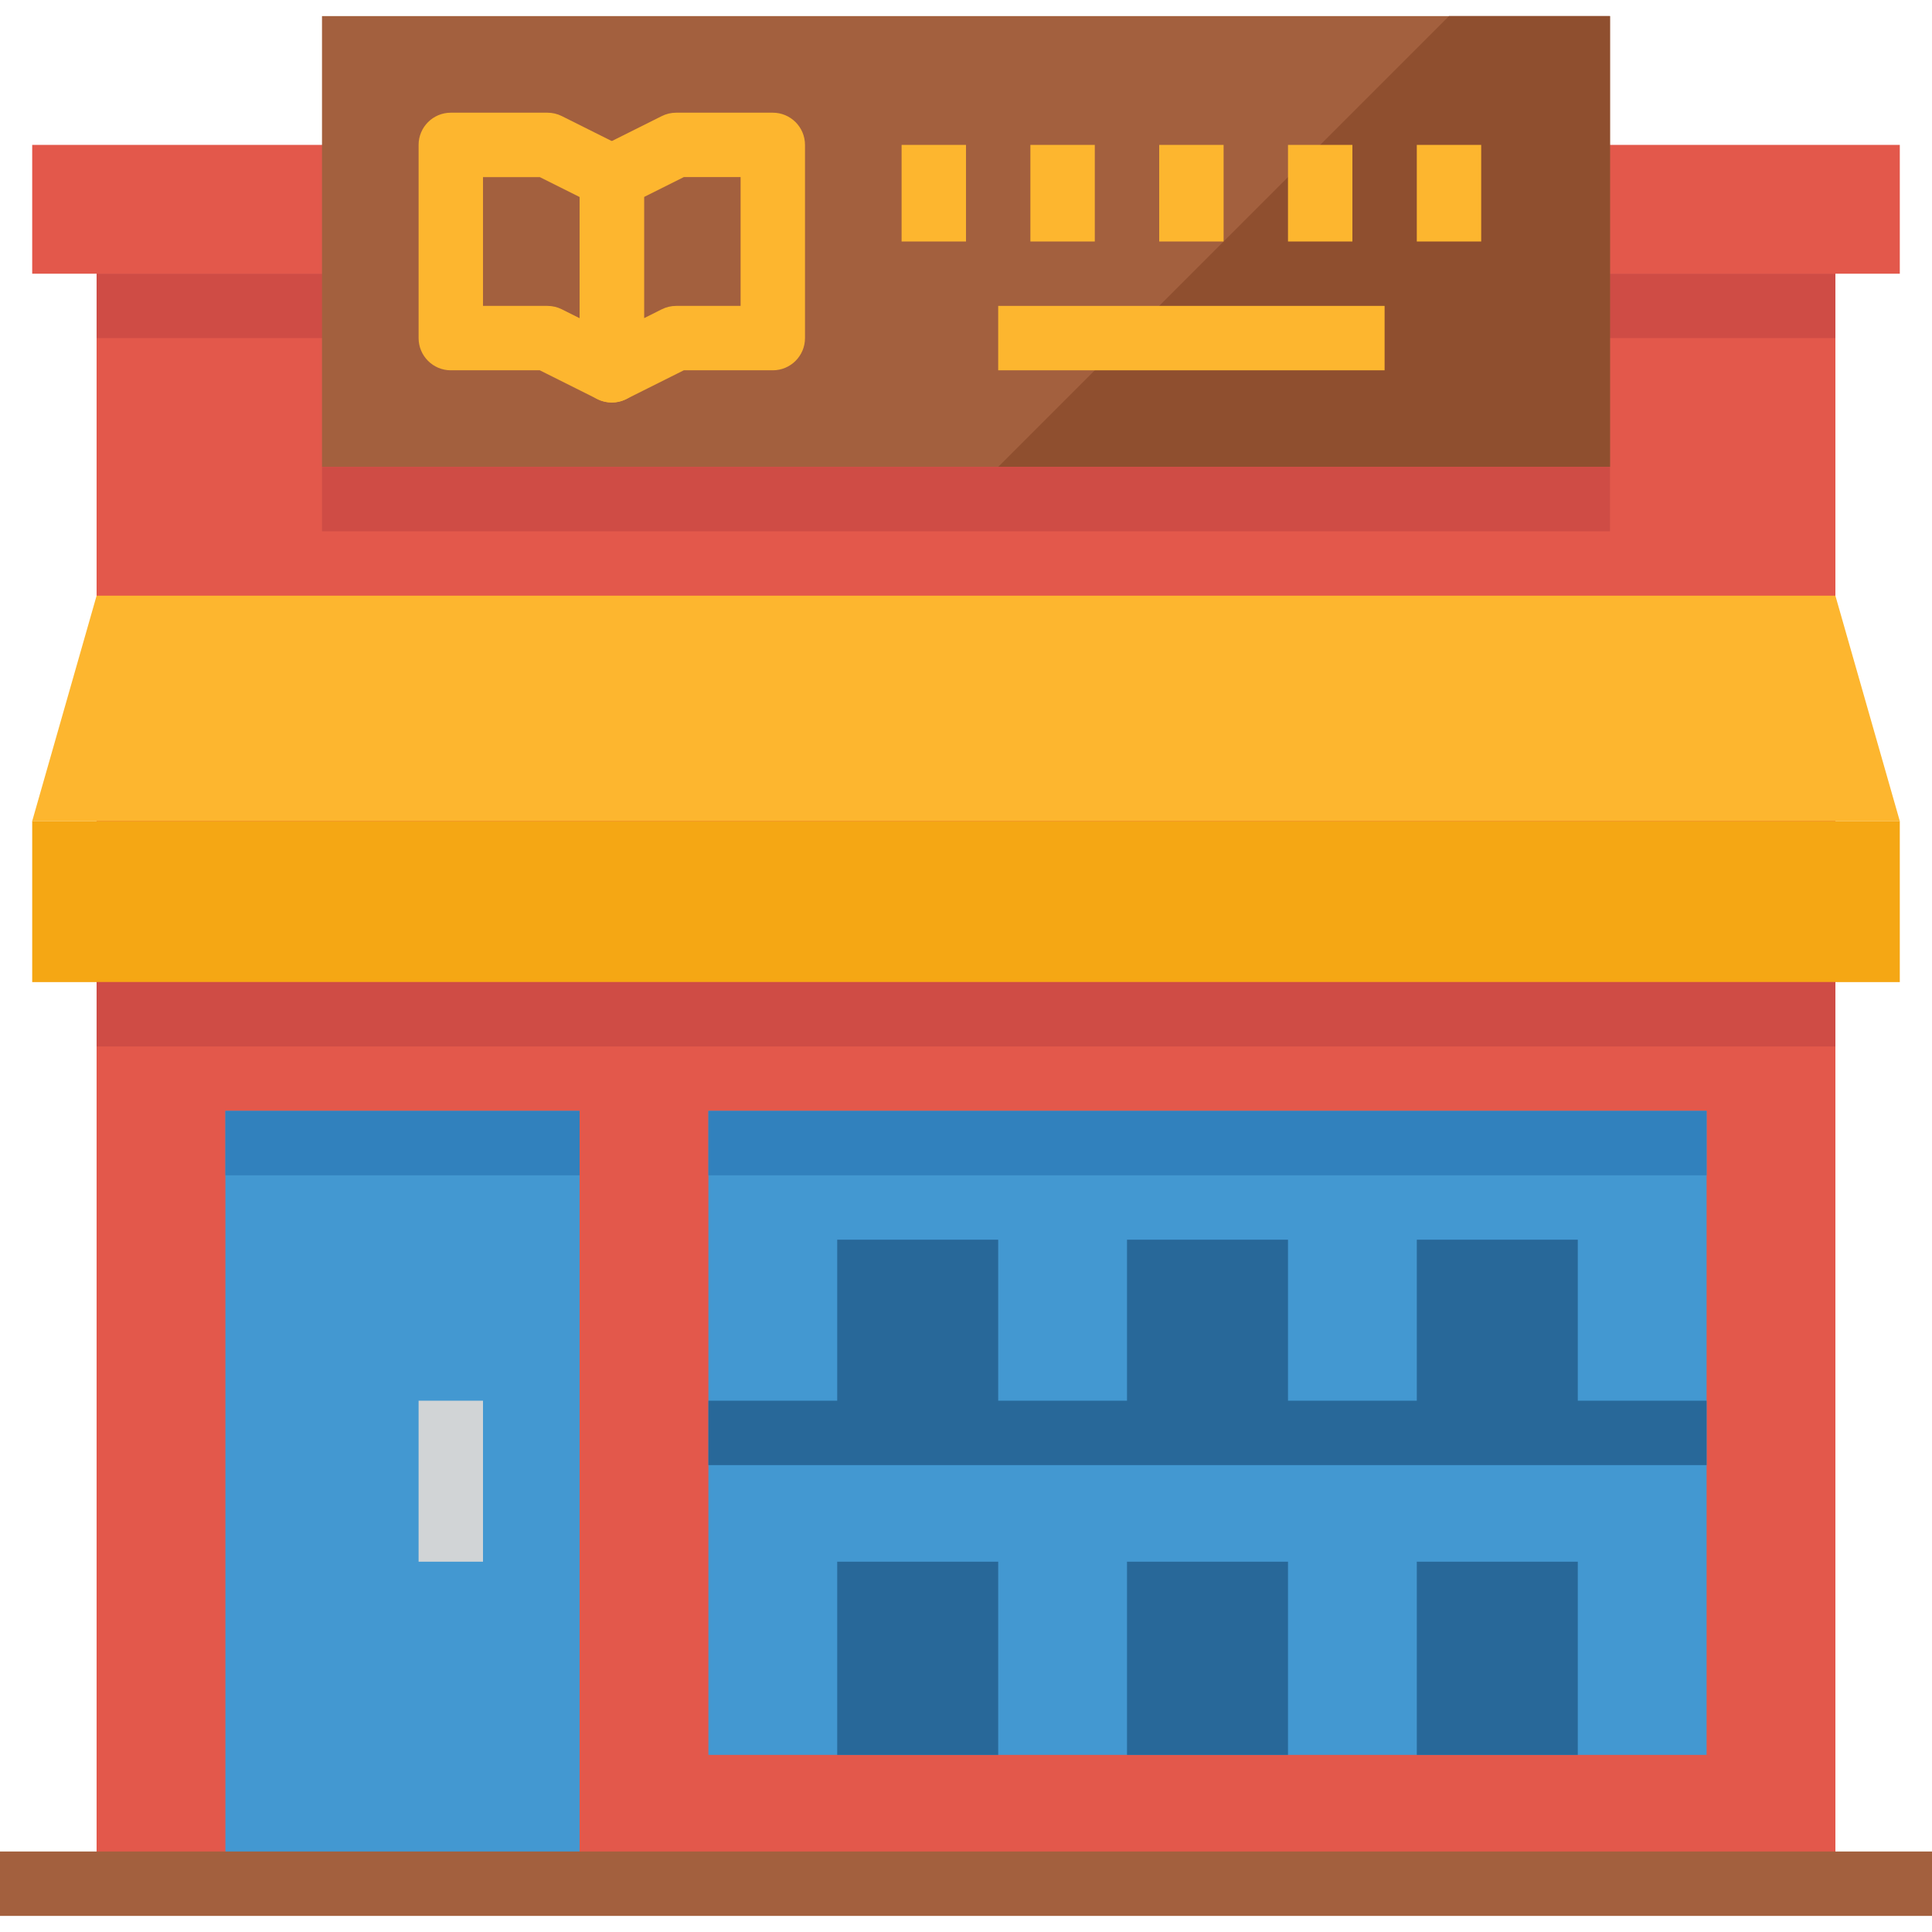 <svg height="480pt" viewBox="0 -4 480 480" width="480pt" xmlns="http://www.w3.org/2000/svg"><path d="m24 64h432v400h-432zm0 0" fill="#e3584b"/><path d="m8 32h464v32h-464zm0 0" fill="#e3584b"/><path d="m24 64h432v16h-432zm0 0" fill="#cf4c45"/><path d="m56 272h88v192h-88zm0 0" fill="#4398d1"/><path d="m176 272h248v160h-248zm0 0" fill="#4398d1"/><path d="m208 384h40v48h-40zm0 0" fill="#286899"/><path d="m280 384h40v48h-40zm0 0" fill="#286899"/><path d="m352 384h40v48h-40zm0 0" fill="#286899"/><path d="m208 304h40v48h-40zm0 0" fill="#286899"/><path d="m280 304h40v48h-40zm0 0" fill="#286899"/><path d="m352 304h40v48h-40zm0 0" fill="#286899"/><path d="m176 344h248v16h-248zm0 0" fill="#286899"/><path d="m0 456h480v16h-480zm0 0" fill="#a3603e"/><path d="m472 200h-464l16-56h432zm0 0" fill="#fdb62f"/><path d="m8 200h464v40h-464zm0 0" fill="#f5a714"/><path d="m80 0h320v112h-320zm0 0" fill="#a3603e"/><path d="m248 112h152v-112h-40zm0 0" fill="#8f4f2f"/><g fill="#fdb62f"><path d="m152 96c-1.242 0-2.465-.285-3.574-.84l-14.312-7.16h-22.113c-4.418 0-8-3.582-8-8v-48c0-4.418 3.582-8 8-8h24c1.242 0 2.465.285 3.574.84l16 8c2.715 1.355 4.426 4.129 4.426 7.16v48c0 4.418-3.582 8-8 8zm-32-24h16c1.242 0 2.465.285 3.574.84l4.426 2.215v-30.109l-9.887-4.945h-14.113zm0 0"/><path d="m152 96c-4.418 0-8-3.582-8-8v-48c0-3.031 1.711-5.805 4.426-7.16l16-8c1.109-.555 2.332-.84 3.574-.84h24c4.418 0 8 3.582 8 8v48c0 4.418-3.582 8-8 8h-22.113l-14.312 7.16c-1.109.555-2.332.84-3.574.84zm8-51.055v30.109l4.426-2.215c1.109-.555 2.332-.84 3.574-.84h16v-32h-14.113zm0 0"/><path d="m224 32h16v24h-16zm0 0"/><path d="m256 32h16v24h-16zm0 0"/><path d="m288 32h16v24h-16zm0 0"/><path d="m320 32h16v24h-16zm0 0"/><path d="m352 32h16v24h-16zm0 0"/><path d="m248 72h96v16h-96zm0 0"/></g><path d="m104 344h16v40h-16zm0 0" fill="#d1d4d6"/><path d="m80 112h320v16h-320zm0 0" fill="#cf4c45"/><path d="m56 272h88v16h-88zm0 0" fill="#3181bd"/><path d="m176 272h248v16h-248zm0 0" fill="#3181bd"/><path d="m24 240h432v16h-432zm0 0" fill="#cf4c45"/></svg>